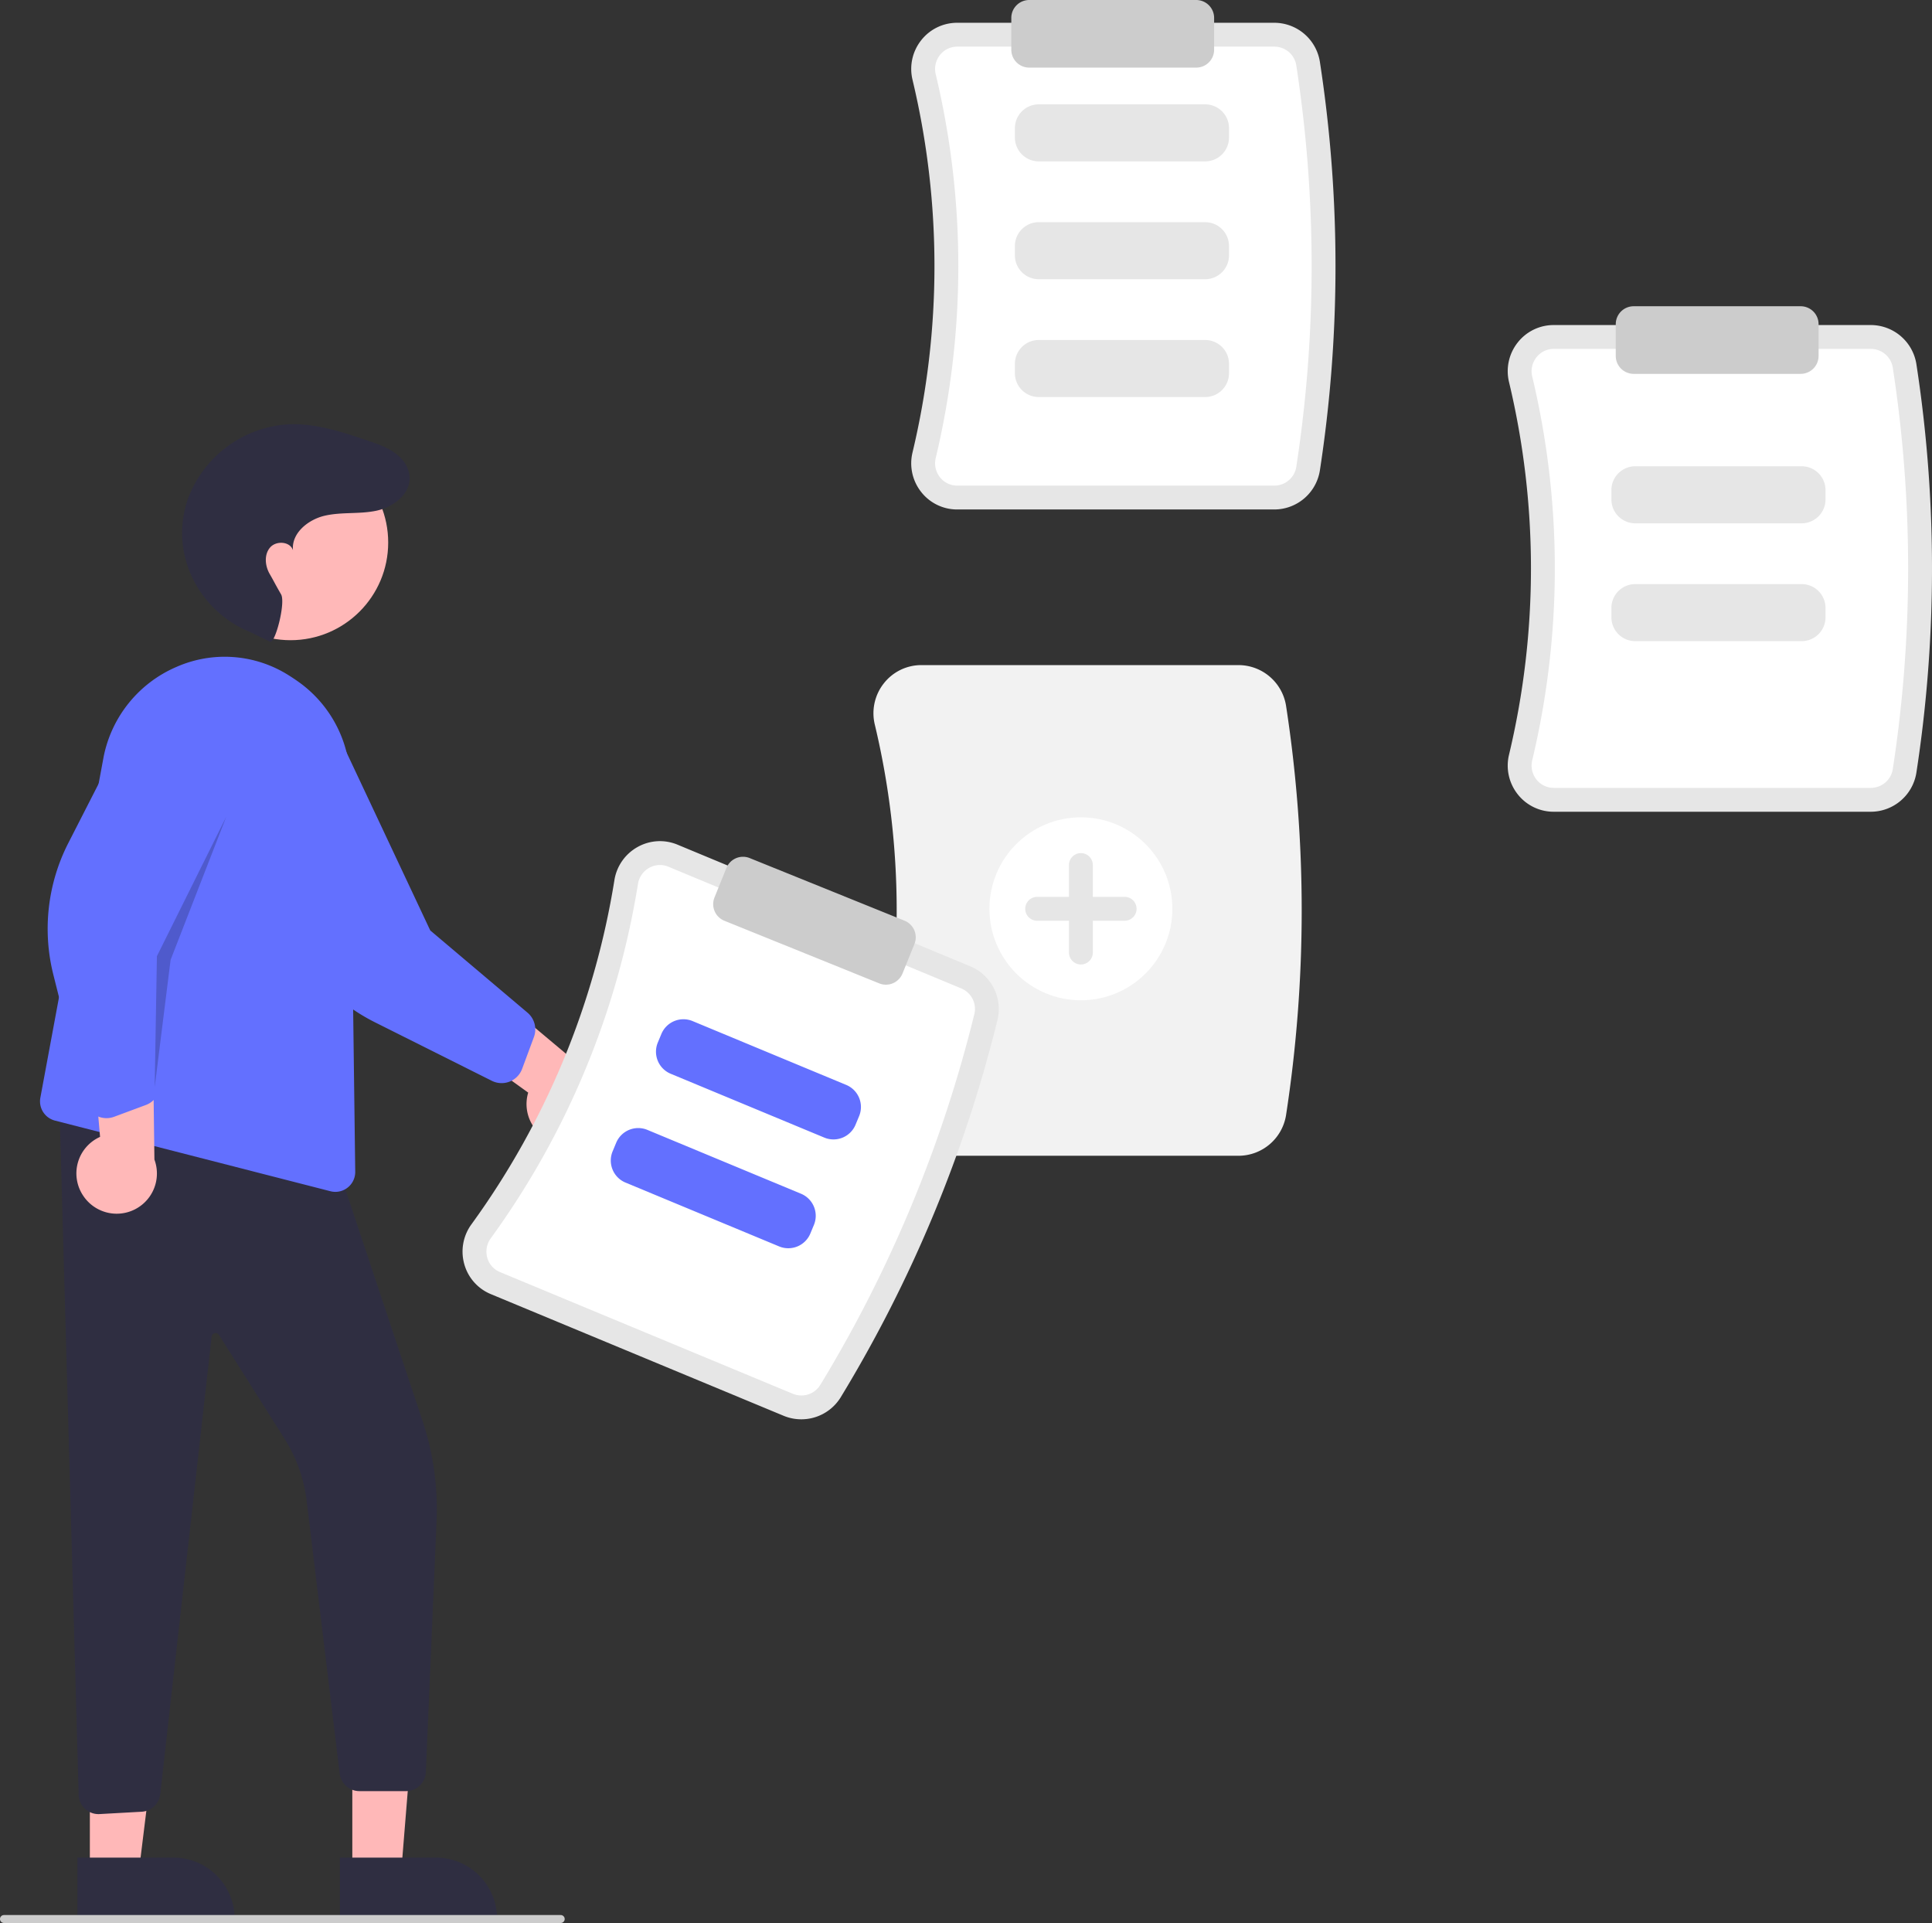 <svg xmlns="http://www.w3.org/2000/svg" data-name="Layer 1" width="485.834" height="483.5" viewBox="0 0 485.834 483.5" xmlns:xlink="http://www.w3.org/1999/xlink"><rect x="0" y="0" width="485.834" height="483.5" fill="#333333" stroke="none"/><path d="M677.542,336.347H597.8a11.478,11.478,0,0,1-9.066-4.394h0a11.622,11.622,0,0,1-2.177-9.968,201.631,201.631,0,0,0-0-93.647,11.624,11.624,0,0,1,2.177-9.967,11.478,11.478,0,0,1,9.066-4.394h79.741a11.623,11.623,0,0,1,11.439,9.755,337.961,337.961,0,0,1,0,102.858A11.623,11.623,0,0,1,677.542,336.347Z" transform="translate(-357.083 -208.25)" fill="#e6e6e6"/><path d="M597.8,219.978a5.513,5.513,0,0,0-4.354,2.108,5.659,5.659,0,0,0-1.054,4.854,207.656,207.656,0,0,1,0,96.445,5.656,5.656,0,0,0,1.053,4.853l0.0 0a5.511,5.511,0,0,0,4.354,2.109h79.741a5.582,5.582,0,0,0,5.509-4.667,331.985,331.985,0,0,0,0-101.035,5.582,5.582,0,0,0-5.509-4.667Z" transform="translate(-357.083 -208.25)" fill="#fff"/><path d="M660.141,248.829h-41.845a6.006,6.006,0,0,1-6-6v-2.345a6.006,6.006,0,0,1,6-6h41.845a6.006,6.006,0,0,1,6,6V242.829A6.006,6.006,0,0,1,660.141,248.829Z" transform="translate(-357.083 -208.25)" fill="#e6e6e6"/><path d="M660.141,278.454h-41.845a6.006,6.006,0,0,1-6-6V270.11a6.006,6.006,0,0,1,6-6h41.845a6.006,6.006,0,0,1,6,6v2.345A6.006,6.006,0,0,1,660.141,278.454Z" transform="translate(-357.083 -208.25)" fill="#e6e6e6"/><path d="M660.141,308.08h-41.845a6.006,6.006,0,0,1-6-6v-2.345a6.006,6.006,0,0,1,6-6h41.845a6.006,6.006,0,0,1,6,6v2.345A6.006,6.006,0,0,1,660.141,308.08Z" transform="translate(-357.083 -208.25)" fill="#e6e6e6"/><path d="M827.542,412.347H747.8a11.478,11.478,0,0,1-9.066-4.394h0a11.622,11.622,0,0,1-2.177-9.968,201.631,201.631,0,0,0-0-93.647,11.624,11.624,0,0,1,2.177-9.967,11.478,11.478,0,0,1,9.066-4.394h79.741a11.623,11.623,0,0,1,11.439,9.755,337.961,337.961,0,0,1,0,102.858A11.623,11.623,0,0,1,827.542,412.347Z" transform="translate(-357.083 -208.25)" fill="#e6e6e6"/><path d="M747.8,295.978a5.513,5.513,0,0,0-4.354,2.108,5.659,5.659,0,0,0-1.054,4.854,207.656,207.656,0,0,1,0,96.445,5.656,5.656,0,0,0,1.053,4.853l0.0 0a5.511,5.511,0,0,0,4.354,2.109h79.741a5.582,5.582,0,0,0,5.509-4.667,331.985,331.985,0,0,0,0-101.035,5.582,5.582,0,0,0-5.509-4.667Z" transform="translate(-357.083 -208.25)" fill="#fff"/><path d="M668.542,498.847H588.8a11.975,11.975,0,0,1-9.458-4.584,12.119,12.119,0,0,1-2.27-10.394,201.131,201.131,0,0,0-0-93.414,12.121,12.121,0,0,1,2.27-10.394,11.976,11.976,0,0,1,9.459-4.584h79.741a12.127,12.127,0,0,1,11.933,10.179,338.459,338.459,0,0,1,0,103.011A12.127,12.127,0,0,1,668.542,498.847Z" transform="translate(-357.083 -208.25)" fill="#f2f2f2"/><path d="M810.141,339.829h-41.845a6.006,6.006,0,0,1-6-6v-2.345a6.006,6.006,0,0,1,6-6h41.845a6.006,6.006,0,0,1,6,6V333.829A6.006,6.006,0,0,1,810.141,339.829Z" transform="translate(-357.083 -208.25)" fill="#e6e6e6"/><path d="M810.141,369.454h-41.845a6.006,6.006,0,0,1-6-6V361.11a6.006,6.006,0,0,1,6-6h41.845a6.006,6.006,0,0,1,6,6v2.345A6.006,6.006,0,0,1,810.141,369.454Z" transform="translate(-357.083 -208.25)" fill="#e6e6e6"/><circle cx="271.811" cy="228.5" r="23" fill="#fff"/><path d="M639.894,433.75h-8v-8a3,3,0,0,0-6,0v8h-8a3,3,0,0,0,0,6h8v8a3,3,0,0,0,6,0v-8h8a3,3,0,0,0,0-6Z" transform="translate(-357.083 -208.25)" fill="#e6e6e6"/><path d="M657.894,225.25h-42a4.505,4.505,0,0,1-4.5-4.5v-8a4.505,4.505,0,0,1,4.5-4.5h42a4.505,4.505,0,0,1,4.5,4.5v8A4.505,4.505,0,0,1,657.894,225.25Z" transform="translate(-357.083 -208.25)" fill="#ccc"/><path d="M809.894,302.25h-42a4.505,4.505,0,0,1-4.5-4.5v-8a4.505,4.505,0,0,1,4.5-4.5h42a4.505,4.505,0,0,1,4.5,4.5v8A4.505,4.505,0,0,1,809.894,302.25Z" transform="translate(-357.083 -208.25)" fill="#ccc"/><polygon points="88.596 471.061 100.856 471.061 104.689 423.773 88.594 423.773 88.596 471.061" fill="#ffb8b8"/><path d="M442.552,675.308l24.144-.001h.001a15.386,15.386,0,0,1,15.386,15.386v.5l-39.531.001Z" transform="translate(-357.083 -208.25)" fill="#2f2e41"/><polygon points="22.596 471.061 34.856 471.061 40.689 423.773 22.594 423.773 22.596 471.061" fill="#ffb8b8"/><path d="M376.552,675.308l24.144-.001h.001a15.386,15.386,0,0,1,15.386,15.386v.5l-39.531.001Z" transform="translate(-357.083 -208.25)" fill="#2f2e41"/><path d="M381.854,664.373a4.981,4.981,0,0,1-3.375-1.318h0a4.961,4.961,0,0,1-1.616-3.537L371.947,483.304l69.811,17.452,21.54,64.618a70.461,70.461,0,0,1,3.545,25.824l-2.675,62.637a4.996,4.996,0,0,1-4.994,4.759h-11.709a5.023,5.023,0,0,1-4.955-4.33l-8.369-69.142a37.823,37.823,0,0,0-5.532-15.164l-16.469-26.076a1,1,0,0,0-1.838.41L397.378,659.38a4.993,4.993,0,0,1-4.687,4.396l-10.552.587C382.044,664.369,381.949,664.373,381.854,664.373Z" transform="translate(-357.083 -208.25)" fill="#2f2e41"/><circle cx="73.058" cy="136.406" r="24.561" fill="#ffb8b8"/><path d="M441.424,507.922a5.076,5.076,0,0,1-1.253-.159H440.17l-69.264-17.76a4.998,4.998,0,0,1-3.663-5.815L383.15,398.497a31.214,31.214,0,0,1,18.25-22.54,30.113,30.113,0,0,1,28.266,2.075c.97.605,1.947,1.265,2.903,1.961a30.96,30.96,0,0,1,12.579,24.529l1.265,98.329a5.007,5.007,0,0,1-4.988,5.071Z" transform="translate(-357.083 -208.25)" fill="#6370ff"/><path d="M378.032,508.93a10.056,10.056,0,0,1,4.214-14.832l-3.081-35.602,16.326,8.848.423,32.452a10.11,10.11,0,0,1-17.882,9.134Z" transform="translate(-357.083 -208.25)" fill="#ffb8b8"/><path d="M383.865,489.389a5.532,5.532,0,0,1-1.366-.173,5.496,5.496,0,0,1-3.972-3.986l-8.023-31.884a47.37,47.37,0,0,1,3.761-33.135l16.809-32.882a15.541,15.541,0,0,1,18.808-11.019,15.356,15.356,0,0,1,9.475,7.101,15.567,15.567,0,0,1,1.654,11.913l-23.927,53.506.284,32.036a5.519,5.519,0,0,1-3.584,5.205l-8.007,2.974A5.48,5.48,0,0,1,383.865,489.389Z" transform="translate(-357.083 -208.25)" fill="#6370ff"/><path d="M498.401,495.835a10.056,10.056,0,0,1-8.493-12.87l-28.993-20.889,17.357-6.602,24.872,20.849a10.11,10.11,0,0,1-4.742,19.512Z" transform="translate(-357.083 -208.25)" fill="#ffb8b8"/><path d="M483.223,480.581a5.522,5.522,0,0,1-2.463-.582L451.361,465.282a47.381,47.381,0,0,1-22.661-24.465L414.743,406.626a15.544,15.544,0,0,1,3.918-21.444,15.352,15.352,0,0,1,11.59-2.543,15.57,15.57,0,0,1,10.081,6.512l24.945,53.04L489.743,462.873a5.518,5.518,0,0,1,1.607,6.112l-2.97,8.008a5.474,5.474,0,0,1-2.007,2.596,5.497,5.497,0,0,1-3.15.992Z" transform="translate(-357.083 -208.25)" fill="#6370ff"/><path d="M424.983,369.593c1.305.571,3.977-9.827,2.78-11.907-1.78-3.093-1.675-3.071-2.857-5.117s-1.446-4.847.084-6.648,5.072-1.562,5.77.696c-.449-4.288,3.792-7.735,7.993-8.703s8.632-.367,12.857-1.229c4.902-1,10.003-5.11,8.047-10.501a7.593,7.593,0,0,0-1.481-2.434c-2.26-2.541-5.421-3.626-8.512-4.675-6.43-2.182-13.036-4.392-19.822-4.151A28.798,28.798,0,0,0,404.397,333.533a26.156,26.156,0,0,0-1.083,4.025c-2.329,12.524,4.944,24.878,16.756,29.647Z" transform="translate(-357.083 -208.25)" fill="#2f2e41"/><polygon points="38.9 273.343 39.457 240.414 56.9 205.343 42.9 241.343 38.9 273.343" opacity="0.2"/><path d="M554.16,564.232,480.522,533.637a11.478,11.478,0,0,1-6.686-7.536h0a11.622,11.622,0,0,1,1.815-10.04,201.631,201.631,0,0,0,35.93-86.48,11.624,11.624,0,0,1,5.834-8.369,11.478,11.478,0,0,1,10.058-.579l73.638,30.596a11.623,11.623,0,0,1,6.821,13.398,337.961,337.961,0,0,1-39.465,94.986A11.623,11.623,0,0,1,554.16,564.232Z" transform="translate(-357.083 -208.25)" fill="#e6e6e6"/><path d="M525.171,426.174a5.513,5.513,0,0,0-4.83.276,5.659,5.659,0,0,0-2.835,4.078,207.656,207.656,0,0,1-37.004,89.064,5.656,5.656,0,0,0-.889,4.885l0.0.001a5.511,5.511,0,0,0,3.212,3.618l73.638,30.596a5.582,5.582,0,0,0,6.878-2.196,331.986,331.986,0,0,0,38.766-93.302,5.582,5.582,0,0,0-3.297-6.423Z" transform="translate(-357.083 -208.25)" fill="#fff"/><path d="M564.38,494.281l-38.642-16.055a6.006,6.006,0,0,1-3.239-7.843l.9-2.165a6.006,6.006,0,0,1,7.843-3.239l38.642,16.055a6.006,6.006,0,0,1,3.239,7.843l-.9,2.165A6.006,6.006,0,0,1,564.38,494.281Z" transform="translate(-357.083 -208.25)" fill="#6370ff"/><path d="M553.013,521.64l-38.642-16.055a6.006,6.006,0,0,1-3.239-7.843l.9-2.165a6.006,6.006,0,0,1,7.843-3.239L558.517,508.394a6.006,6.006,0,0,1,3.239,7.843l-.9,2.165A6.006,6.006,0,0,1,553.013,521.64Z" transform="translate(-357.083 -208.25)" fill="#6370ff"/><path d="M579.864,455.832a4.489,4.489,0,0,1-1.687-.331l-38.938-15.743a4.505,4.505,0,0,1-2.485-5.858l2.999-7.417a4.5,4.5,0,0,1,5.859-2.485l38.938,15.743a4.505,4.505,0,0,1,2.485,5.858l-2.999,7.417a4.511,4.511,0,0,1-4.171,2.815Z" transform="translate(-357.083 -208.25)" fill="#ccc"/><path d="M498.083,691.75h-140a1,1,0,1,1,0-2h140a1,1,0,0,1,0,2Z" transform="translate(-357.083 -208.25)" fill="#ccc"/></svg>